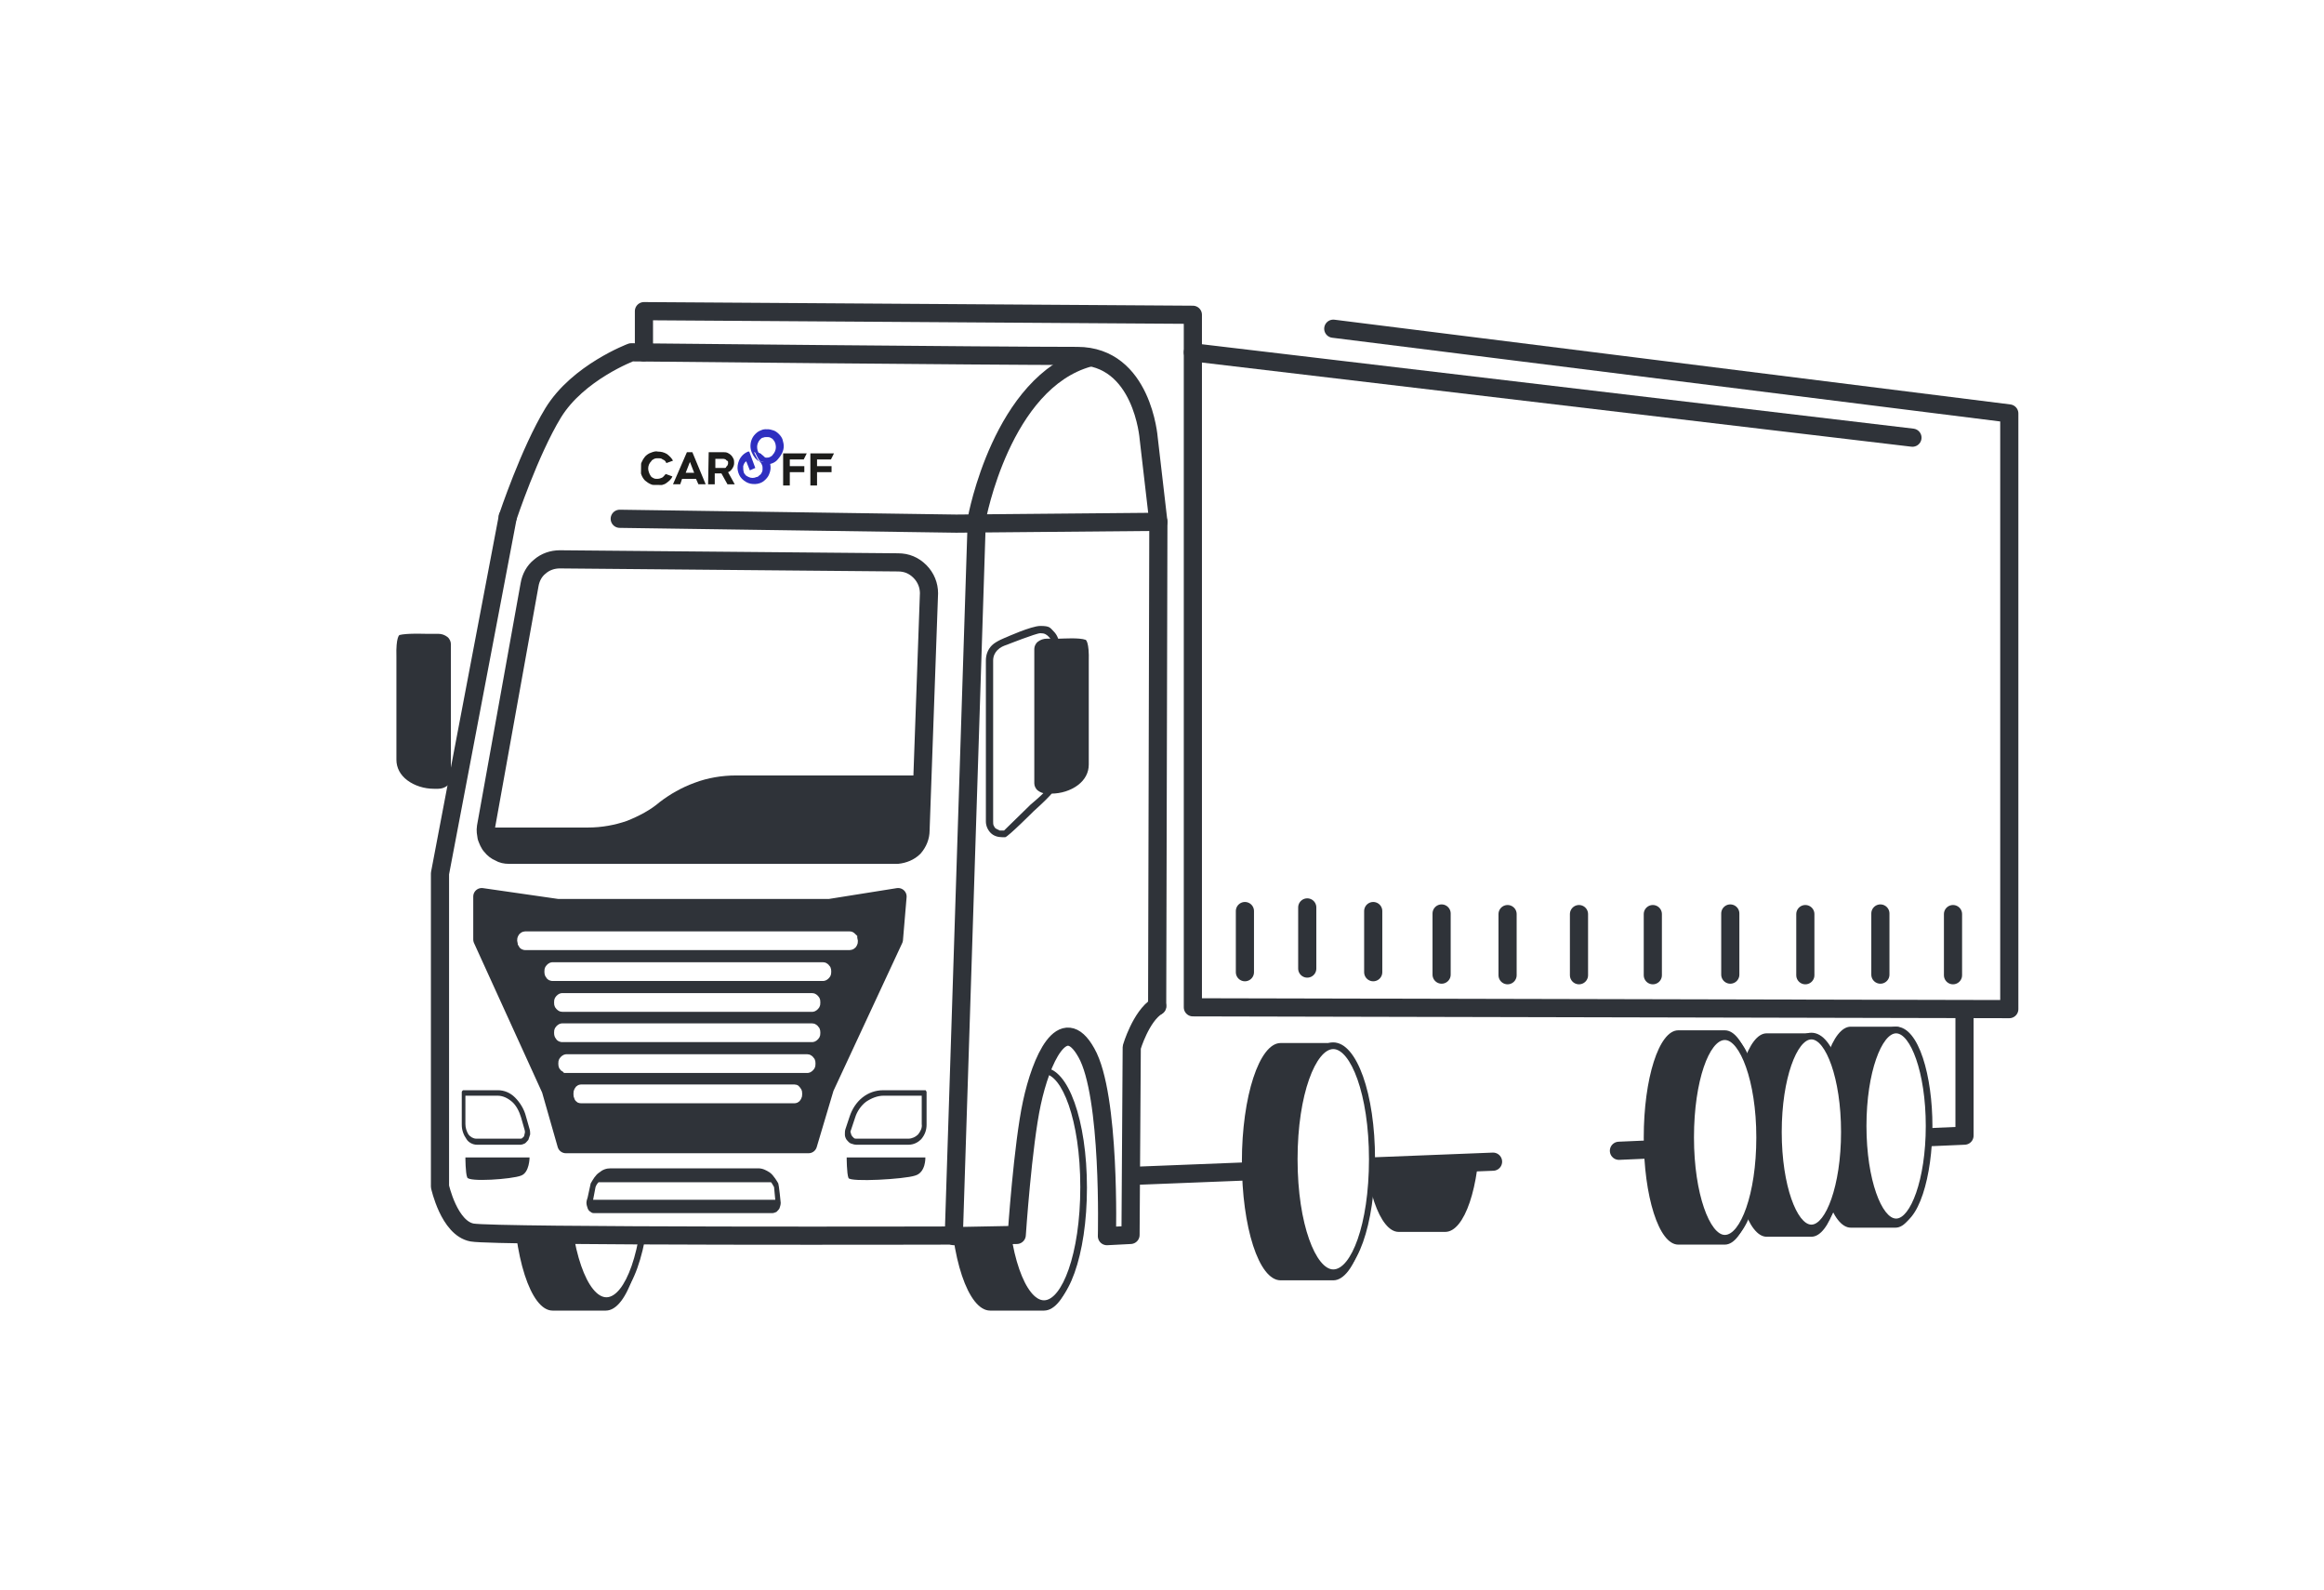 <?xml version="1.0" encoding="utf-8"?>
<!-- Generator: Adobe Illustrator 23.0.0, SVG Export Plug-In . SVG Version: 6.00 Build 0)  -->
<svg version="1.1" id="Слой_1" xmlns="http://www.w3.org/2000/svg" xmlns:xlink="http://www.w3.org/1999/xlink" x="0px" y="0px"
	 viewBox="0 0 384 262.6" style="enable-background:new 0 0 384 262.6;" xml:space="preserve">
<style type="text/css">
	.st0{fill:#FFFFFF;}
	.st1{fill:#2F3339;}
	.st2{fill:none;stroke:#2F3339;stroke-width:3;stroke-miterlimit:10;}
	.st3{fill:#2F3339;stroke:#2F3339;stroke-width:2.9;stroke-linecap:round;stroke-linejoin:round;stroke-miterlimit:10;}
	.st4{fill:#FFFFFF;stroke:#FFFFFF;stroke-width:2;stroke-miterlimit:10;}
	.st5{clip-path:url(#SVGID_2_);}
	.st6{fill:#1D1D1B;}
	.st7{fill:#2F2FC0;}
	.st8{fill:none;stroke:#2F3339;stroke-width:3;stroke-linecap:round;stroke-linejoin:round;stroke-miterlimit:10;}
	.st9{fill:none;stroke:#2F2FC0;stroke-width:5;stroke-linecap:round;stroke-linejoin:round;stroke-miterlimit:10;}
	.st10{fill:none;stroke:#2F3339;stroke-width:2;stroke-linecap:round;stroke-linejoin:round;stroke-miterlimit:10;}
	.st11{fill:#2F3339;stroke:#2F3339;stroke-width:2.712;stroke-linecap:round;stroke-linejoin:round;stroke-miterlimit:10;}
	.st12{fill:#FFFFFF;stroke:#FFFFFF;stroke-width:1.831;stroke-miterlimit:10;}
	.st13{clip-path:url(#SVGID_4_);}
	.st14{fill:none;stroke:#2F2FC0;stroke-width:4.578;stroke-linecap:round;stroke-linejoin:round;stroke-miterlimit:10;}
	.st15{fill:#2F3339;stroke:#2F3339;stroke-width:2.808;stroke-linecap:round;stroke-linejoin:round;stroke-miterlimit:10;}
	.st16{fill:#FFFFFF;stroke:#FFFFFF;stroke-width:1.896;stroke-miterlimit:10;}
	.st17{clip-path:url(#SVGID_6_);}
	.st18{fill:none;stroke:#2F2FC0;stroke-width:4.741;stroke-linecap:round;stroke-linejoin:round;stroke-miterlimit:10;}
	.st19{fill:#2F3339;stroke:#2F3339;stroke-width:2.365;stroke-linecap:round;stroke-linejoin:round;stroke-miterlimit:10;}
	.st20{fill:#FFFFFF;stroke:#FFFFFF;stroke-width:1.927;stroke-miterlimit:10;}
	.st21{clip-path:url(#SVGID_8_);}
	.st22{fill:none;stroke:#2F2FC0;stroke-width:4.819;stroke-linecap:round;stroke-linejoin:round;stroke-miterlimit:10;}
</style>
<g>
	<rect class="st0" width="384" height="262.6"/>
	<g>
		<polygon class="st0" points="197.1,52 332,68.3 332,166.7 197.1,166.4 		"/>
		<path class="st1" d="M106.1,166.9h6.6c2.7,0,4.9,6.4,4.9,14.3s-2.2,14.3-4.9,14.3h-6.6c-2.7,0-4.9-6.4-4.9-14.3
			S103.4,166.9,106.1,166.9z"/>
		<path class="st1" d="M89.5,169.3h7.4c3,0,5.5,7.3,5.5,16.1c0,8.9-2.4,16.1-5.5,16.1h-7.4c-3,0-5.5-7.3-5.5-16.1
			C84.1,176.6,86.5,169.3,89.5,169.3z"/>
		<path class="st0" d="M96.9,201.3c-3,0-5.5-7.2-5.5-16c0-8.9,2.4-16.1,5.5-16.1c3,0,5.5,7.2,5.5,16.1
			C102.4,194.1,99.9,201.3,96.9,201.3z"/>
		<path class="st1" d="M170.2,167.3h6.3c2.6,0,4.7,6,4.7,13.5s-2.1,13.5-4.7,13.5h-6.3c-2.6,0-4.7-6-4.7-13.5
			C165.6,173.3,167.6,167.3,170.2,167.3z"/>
		<path class="st0" d="M176.6,194.2c-2.6,0-4.7-6.1-4.7-13.6c0-7.5,2.1-13.6,4.7-13.6c2.6,0,4.7,6.1,4.7,13.6
			C181.3,188.1,179.2,194.2,176.6,194.2z"/>
		<path class="st1" d="M158.2,168.1h6.3c2.6,0,4.7,6,4.7,13.5c0,7.5-2.1,13.5-4.7,13.5h-6.3c-2.6,0-4.7-6-4.7-13.5
			C153.6,174.1,155.6,168.1,158.2,168.1z"/>
		<path class="st0" d="M164.6,195c-2.6,0-4.7-6.1-4.7-13.6c0-7.5,2.1-13.6,4.7-13.6s4.7,6.1,4.7,13.6
			C169.3,188.9,167.2,195,164.6,195z"/>
		<path class="st1" d="M145.7,168.1h6.6c2.7,0,4.9,6.4,4.9,14.3s-2.2,14.3-4.9,14.3h-6.6c-2.7,0-4.9-6.4-4.9-14.3
			C140.9,174.6,143,168.1,145.7,168.1z"/>
		<path class="st0" d="M152.3,196.5c-2.7,0-4.9-6.4-4.9-14.3c0-7.9,2.2-14.3,4.9-14.3c2.7,0,4.9,6.4,4.9,14.3
			C157.2,190.1,155,196.5,152.3,196.5z"/>
		<path class="st1" d="M231.1,170.1h7.7c3.1,0,5.7,7.5,5.7,16.7c0,9.2-2.5,16.7-5.7,16.7h-7.7c-3.1,0-5.7-7.5-5.7-16.7
			C225.4,177.6,227.9,170.1,231.1,170.1z"/>
		<path class="st0" d="M171.4,195V83l153.7,19.8v85.3L171.4,195z"/>
		<path class="st0" d="M107,51.4h89.6v115.8H107V51.4z"/>
		<path class="st1" d="M107,167.7h14.3c0.1,0,0.3-0.1,0.4-0.2c0.1-0.1,0.2-0.2,0.2-0.4c0-0.1-0.1-0.3-0.2-0.4
			c-0.1-0.1-0.2-0.2-0.4-0.2h-13.8V51.9h88.6v115.2c0,0.1,0.1,0.3,0.2,0.4c0.1,0.1,0.2,0.2,0.4,0.2c0.1,0,0.3-0.1,0.4-0.2
			c0.1-0.1,0.2-0.2,0.2-0.4V51.4c0-0.1-0.1-0.3-0.2-0.4c-0.1-0.1-0.2-0.2-0.4-0.2H107c-0.1,0-0.3,0.1-0.4,0.2
			c-0.1,0.1-0.2,0.2-0.2,0.4v115.8c0,0.1,0,0.1,0,0.2c0,0.1,0.1,0.1,0.1,0.2c0.1,0.1,0.1,0.1,0.2,0.1
			C106.8,167.7,106.9,167.7,107,167.7z"/>
		<path class="st1" d="M163.6,177.1h8.9c3.6,0,6.6,8.8,6.6,19.7c0,10.9-3,19.7-6.6,19.7h-8.9c-3.6,0-6.6-8.8-6.6-19.7
			C157,185.9,159.9,177.1,163.6,177.1z"/>
		<path class="st0" d="M172.5,215.4c-3.6,0-6.6-8.6-6.6-19.3c0-10.6,2.9-19.3,6.6-19.3c3.6,0,6.6,8.6,6.6,19.3
			C179,206.8,176.1,215.4,172.5,215.4z"/>
		<path class="st1" d="M172.5,216c4,0,7.1-8.7,7.1-19.8c0-11.1-3.1-19.8-7.1-19.8s-7.1,8.7-7.1,19.8
			C165.4,207.3,168.5,216,172.5,216z M172.5,177.4c2.9,0,6,7.5,6,18.7s-3.1,18.7-6,18.7c-2.9,0-6-7.5-6-18.7
			S169.6,177.4,172.5,177.4z"/>
		<path class="st1" d="M91.3,176.3h8.8c3.6,0,6.5,9,6.5,20.1c0,11.1-2.9,20.1-6.5,20.1h-8.8c-3.6,0-6.5-9-6.5-20.1
			C84.8,185.3,87.7,176.3,91.3,176.3z"/>
		<path class="st0" d="M100.2,214.8c-3.7,0-6.6-8.7-6.6-19.4s3-19.4,6.6-19.4s6.6,8.7,6.6,19.4S103.8,214.8,100.2,214.8z"/>
		<path class="st1" d="M100.2,215.3c4,0,7.2-8.8,7.2-20s-3.1-20-7.2-20c-4,0-7.2,8.8-7.2,20S96.1,215.3,100.2,215.3z M100.2,176.5
			c2.9,0,6.1,7.6,6.1,18.9s-3.1,18.9-6.1,18.9s-6.1-7.6-6.1-18.9S97.2,176.5,100.2,176.5z"/>
		<path class="st0" d="M191.4,86.2l0.3,80.4l-3,2.6c-0.5,0.5-1,1-1.3,1.7c-0.3,0.7-0.4,1.4-0.4,2.1l1.2,29c0,0.3,0,0.6-0.1,0.9
			c-0.1,0.3-0.3,0.5-0.5,0.7c-0.2,0.2-0.4,0.4-0.7,0.5c-0.3,0.1-0.6,0.2-0.8,0.2c-0.9,0-4.3,0.1-4.3,0c0-18.1-0.9-33-5.3-33
			c-4.4,0-7.9,14.7-7.9,32.8c0,0.1-10.5,0.2-10.5,0.2V86.5L191.4,86.2z"/>
		<path class="st0" d="M83.3,85.6h74.1v118.6H77c-1.2,0-2.3-0.5-3.1-1.3c-0.8-0.8-1.3-1.9-1.3-3.1v-38c0-10.6,0.9-21.1,2.8-31.5
			L83.3,85.6z"/>
		<path class="st1" d="M84.9,141.9H147c1.3,0,2.5-0.4,3.4-1.1c0.9-0.7,1.4-1.7,1.4-2.8v-9.5c0-0.1-0.1-0.2-0.2-0.3s-0.2-0.1-0.4-0.1
			h-29.6c-2.3,0-4.7,0.4-6.8,1.2c-2.2,0.8-4.1,1.9-5.8,3.2c-1.5,1.3-3.4,2.3-5.4,3.1c-2,0.7-4.2,1.1-6.4,1.1H80.8
			c-0.1,0-0.2,0-0.3,0.1c-0.1,0.1-0.2,0.2-0.2,0.2l-0.1,0.4c-0.1,0.6-0.1,1.1,0.1,1.7c0.2,0.6,0.5,1.1,0.9,1.5c0.4,0.4,1,0.8,1.6,1
			C83.5,141.8,84.2,141.9,84.9,141.9L84.9,141.9z"/>
		<path class="st1" d="M165.6,138.3c0,0,0,0,0.5,0c0.5-0.1,4.7-4.3,4.7-4.3s1.8-1.6,2.8-2.7c0.9-1.1,1.4-2.5,1.4-3.9v-20.9
			c0-0.8-0.3-1.6-0.9-2.2c-0.6-0.6-0.6-0.9-2.2-0.9c-1.5,0-5.7,1.9-5.7,1.9s-1.6,0.6-2.3,1.3c-0.7,0.7-1,1.6-1,2.5v26.6
			c0,0.7,0.3,1.4,0.8,1.9S164.9,138.3,165.6,138.3z M170.3,132.9l-4.4,4.3c-0.2,0-0.5,0-0.7,0c-0.2-0.1-0.4-0.2-0.6-0.3
			c-0.2-0.1-0.3-0.3-0.4-0.5c-0.1-0.2-0.1-0.4-0.1-0.7v-26.6c0-0.7,0.3-1.3,0.7-1.7c0.5-0.5,1-0.7,1.6-0.9c0,0,4.8-1.9,5.5-1.9
			c0.7,0,1,0.2,1.4,0.6c0.4,0.4,0.6,0.9,0.6,1.4v20.9c0,1.2-0.4,2.3-1.2,3.2C172,131.5,170.3,132.9,170.3,132.9z"/>
		<path class="st0" d="M97.4,60.2c0,0,3.6-1.5,6.9-1.5H178c1.9,0,3.8,0.6,5.4,1.7L157.6,86l-74.3,0.1l6.9-18.3l3.7-5.2L97.4,60.2z"
			/>
		<path class="st8" d="M148.4,92.9c1.4,0,2.6,0.5,3.6,1.5c1,1,1.5,2.3,1.5,3.6l-1.4,39.2c0,1-0.4,2-1.1,2.8
			c-0.7,0.7-1.7,1.1-2.7,1.2H84.1c-0.6,0-1.1-0.1-1.6-0.4c-0.5-0.2-1-0.6-1.3-1c-0.4-0.4-0.6-1-0.8-1.5c-0.1-0.6-0.2-1.1-0.1-1.7
			l7.2-40c0.2-1.2,0.8-2.3,1.7-3c0.9-0.8,2.1-1.2,3.3-1.2L148.4,92.9z"/>
		<path class="st1" d="M175.1,105.5H173c-0.6,0-1.1,0.2-1.5,0.5c-0.4,0.3-0.6,0.8-0.6,1.2v22.2c0,0.4,0.2,0.9,0.6,1.2
			c0.4,0.3,0.9,0.5,1.5,0.5h0.7c1.6,0,3.2-0.5,4.4-1.4c1.2-0.9,1.8-2.1,1.8-3.4v-17c0.1-3.3-0.5-3.6-0.5-3.6
			C178.3,105.3,175.7,105.5,175.1,105.5z"/>
		<path class="st1" d="M70.3,104.7h2.1c0.6,0,1.1,0.2,1.5,0.5c0.4,0.3,0.6,0.8,0.6,1.2v22.2c0,0.4-0.2,0.9-0.6,1.2
			c-0.4,0.3-0.9,0.5-1.5,0.5h-0.7c-1.6,0-3.2-0.5-4.4-1.4c-1.2-0.9-1.8-2.1-1.8-3.4v-17c-0.1-3.3,0.5-3.6,0.5-3.6
			C67.2,104.6,69.7,104.7,70.3,104.7z"/>
		<g>
			<path class="st1" d="M127.2,193.7c-0.6-0.4-1.2-0.7-1.9-0.7h-24.4c-0.7,0-1.3,0.2-1.9,0.7c-0.6,0.4-1,1.1-1.4,1.8l-0.5,2.3
				c-0.1,0.3-0.2,0.6-0.2,0.9c0,0.3,0.1,0.6,0.2,0.9c0.1,0.3,0.3,0.5,0.5,0.6c0.2,0.2,0.4,0.2,0.7,0.2h29.3c0.2,0,0.5-0.1,0.7-0.2
				c0.2-0.2,0.4-0.4,0.5-0.6c0.1-0.3,0.2-0.6,0.2-0.9c0-0.1-0.3-3-0.4-3.2C128.5,195.3,127.8,194.1,127.2,193.7z M98.9,195.3
				c0,0,0.1,0,0.1,0h28.3c0,0,0.1,0,0.1,0c0.2,0.2,0.3,0.5,0.5,0.8l0.2,2.1H98l0.4-2.1C98.5,195.8,98.7,195.5,98.9,195.3z"/>
			<path class="st1" d="M129,198.7C129,198.9,129,198.4,129,198.7L129,198.7z"/>
		</g>
		<path class="st15" d="M148.4,148.1l-11.3,1.8h-45l-12.5-1.8v7.1L90.9,180l2.6,9.1h40.1l2.8-9.4l11.4-24.5L148.4,148.1z"/>
		<path class="st1" d="M78.8,189.1h7.2c0.2,0,0.5-0.1,0.7-0.2c0.2-0.1,0.4-0.4,0.6-0.6c0.1-0.3,0.2-0.6,0.3-0.9c0-0.3,0-0.6-0.1-0.9
			l-0.6-2.1c-0.3-1.2-1-2.3-1.8-3.1s-1.8-1.2-2.8-1.2h-5.7c0,0-0.1,0-0.1,0c0,0-0.1,0.1-0.1,0.1c0,0-0.1,0.1-0.1,0.2
			c0,0.1,0,0.1,0,0.2v5.2c0,0.9,0.3,1.7,0.8,2.4C77.4,188.7,78.1,189.1,78.8,189.1z M82.2,181c0.9,0,1.7,0.4,2.4,1
			c0.7,0.6,1.2,1.6,1.5,2.6l0.6,2.1c0,0.2,0.1,0.3,0,0.5c0,0.2-0.1,0.3-0.1,0.5c-0.1,0.1-0.2,0.2-0.3,0.3c-0.1,0.1-0.2,0.1-0.4,0.1
			h-7.2c-0.5,0-1-0.3-1.3-0.7c-0.3-0.5-0.5-1.1-0.5-1.7V181H82.2z"/>
		<path class="st1" d="M150.1,189.1h-8.6c-0.3,0-0.6-0.1-0.9-0.2c-0.3-0.1-0.5-0.4-0.7-0.6c-0.2-0.3-0.3-0.6-0.3-0.9
			c0-0.3,0-0.6,0.1-0.9l0.7-2.1c0.4-1.2,1.1-2.3,2.1-3.1c1-0.8,2.2-1.2,3.4-1.2h6.8c0.1,0,0.1,0,0.2,0c0.1,0,0.1,0.1,0.1,0.1
			c0,0,0.1,0.1,0.1,0.2c0,0.1,0,0.1,0,0.2v5.2c0,0.9-0.3,1.7-0.9,2.4C151.7,188.7,151,189.1,150.1,189.1z M146,181c-1,0-2,0.4-2.9,1
			c-0.8,0.6-1.5,1.6-1.8,2.6l-0.7,2.1c-0.1,0.2-0.1,0.3,0,0.5c0,0.2,0.1,0.3,0.2,0.5c0.1,0.1,0.2,0.2,0.3,0.3
			c0.1,0.1,0.3,0.1,0.4,0.1h8.6c0.6,0,1.2-0.3,1.6-0.7c0.4-0.5,0.7-1.1,0.6-1.7V181H146z"/>
		<path class="st16" d="M86.8,156h53.6c0.1,0,0.3-0.1,0.3-0.2c0.1-0.1,0.1-0.2,0.1-0.4c0-0.1-0.1-0.3-0.1-0.4
			c-0.1-0.1-0.2-0.2-0.3-0.2H86.8c-0.1,0-0.3,0.1-0.3,0.2c-0.1,0.1-0.1,0.2-0.1,0.4c0,0.1,0.1,0.3,0.1,0.4
			C86.6,156,86.7,156,86.8,156z"/>
		<path class="st16" d="M91.3,161.1H136c0.1,0,0.2-0.1,0.3-0.2c0.1-0.1,0.1-0.2,0.1-0.4c0-0.1,0-0.3-0.1-0.4
			c-0.1-0.1-0.2-0.2-0.3-0.2H91.3c-0.1,0-0.2,0.1-0.3,0.2c-0.1,0.1-0.1,0.2-0.1,0.4c0,0.1,0,0.3,0.1,0.4
			C91.1,161.1,91.2,161.1,91.3,161.1z"/>
		<path class="st16" d="M92.9,166.2h41.3c0.1,0,0.2-0.1,0.3-0.2c0.1-0.1,0.1-0.2,0.1-0.4s0-0.3-0.1-0.4c-0.1-0.1-0.2-0.2-0.3-0.2
			H92.9c-0.1,0-0.2,0.1-0.3,0.2c-0.1,0.1-0.1,0.2-0.1,0.4s0,0.3,0.1,0.4C92.7,166.1,92.8,166.2,92.9,166.2z"/>
		<path class="st16" d="M93.6,176.3h39.8c0.1,0,0.2-0.1,0.3-0.2c0.1-0.1,0.1-0.2,0.1-0.4c0-0.1,0-0.3-0.1-0.4
			c-0.1-0.1-0.2-0.2-0.3-0.2H93.6c-0.1,0-0.2,0.1-0.3,0.2c-0.1,0.1-0.1,0.2-0.1,0.4c0,0.1,0,0.3,0.1,0.4
			C93.5,176.2,93.6,176.3,93.6,176.3z"/>
		<path class="st16" d="M92.9,171.2h41.3c0.1,0,0.2-0.1,0.3-0.2c0.1-0.1,0.1-0.2,0.1-0.4c0-0.1,0-0.3-0.1-0.4
			c-0.1-0.1-0.2-0.2-0.3-0.2H92.9c-0.1,0-0.2,0.1-0.3,0.2c-0.1,0.1-0.1,0.2-0.1,0.4c0,0.1,0,0.3,0.1,0.4
			C92.7,171.2,92.8,171.2,92.9,171.2z"/>
		<path class="st16" d="M96,181.3h35.3c0.1,0,0.2-0.1,0.2-0.2c0.1-0.1,0.1-0.2,0.1-0.4s0-0.3-0.1-0.4c-0.1-0.1-0.1-0.2-0.2-0.2H96
			c-0.1,0-0.2,0.1-0.2,0.2c-0.1,0.1-0.1,0.2-0.1,0.4s0,0.3,0.1,0.4C95.8,181.3,95.9,181.3,96,181.3z"/>
		<g>
			<defs>
				
					<rect id="SVGID_5_" x="117.2" y="59.6" transform="matrix(1.110317e-02 -1 1 1.110317e-02 44.99 196.617)" width="9.4" height="31.9"/>
			</defs>
			<clipPath id="SVGID_2_">
				<use xlink:href="#SVGID_5_"  style="overflow:visible;"/>
			</clipPath>
			<g class="st5">
				<path class="st6" d="M108.7,74.6c0.5,0,1,0.1,1.5,0.4c0.4,0.3,0.8,0.7,1,1.1l-1.1,0.4c-0.1-0.3-0.3-0.5-0.6-0.6
					c-0.2-0.2-0.5-0.2-0.8-0.2c-0.2,0-0.4,0-0.6,0.1c-0.2,0.1-0.4,0.2-0.5,0.4c-0.3,0.3-0.5,0.7-0.5,1.2c0,0.4,0.2,0.9,0.4,1.2
					c0.1,0.2,0.3,0.3,0.5,0.4c0.2,0.1,0.4,0.1,0.6,0.1c0.3,0,0.6-0.1,0.8-0.2c0.2-0.1,0.4-0.4,0.6-0.6l1.1,0.4
					c-0.2,0.5-0.6,0.8-1,1.1c-0.4,0.3-1,0.4-1.5,0.4c-0.8,0-1.4-0.3-2-0.8c-0.5-0.5-0.8-1.2-0.8-2c0-0.7,0.3-1.4,0.8-2
					c0.3-0.3,0.6-0.5,0.9-0.6C108,74.6,108.4,74.5,108.7,74.6z"/>
				<path class="st6" d="M112.4,80l-1.2,0l2.3-5.3l0.9,0l2.2,5.3l-1.2,0l-0.4-0.9l-2.3,0L112.4,80z M114.7,78.1l-0.7-1.8l-0.7,1.8
					L114.7,78.1z"/>
				<path class="st6" d="M117.1,74.7l2.4,0c0.2,0,0.5,0,0.7,0.1c0.2,0.1,0.4,0.2,0.6,0.4c0.2,0.2,0.3,0.4,0.4,0.6s0.1,0.5,0.1,0.7
					c0,0.3-0.1,0.6-0.3,0.9c-0.2,0.3-0.4,0.5-0.7,0.6l1.1,2l-1.2,0l-1-1.8l-1.1,0l0,1.8l-1.1,0L117.1,74.7z M119.5,75.8l-1.3,0
					l0,1.5l1.3,0c0.1,0,0.2,0,0.3,0c0.1,0,0.2-0.1,0.2-0.2c0.1-0.1,0.1-0.1,0.2-0.2c0-0.1,0.1-0.2,0.1-0.3c0-0.1,0-0.2,0-0.3
					c0-0.1-0.1-0.2-0.2-0.2c-0.1-0.1-0.1-0.1-0.2-0.2C119.7,75.8,119.6,75.8,119.5,75.8L119.5,75.8z"/>
				<path class="st7" d="M125.4,76.1c0.2,0.2,0.4,0.4,0.5,0.7c0.1,0.2,0.1,0.4,0.1,0.6c0,0.2,0,0.4-0.1,0.6
					c-0.1,0.2-0.2,0.4-0.4,0.5c-0.2,0.2-0.3,0.3-0.5,0.3c-0.4,0.2-0.9,0.2-1.3,0c-0.2-0.1-0.4-0.2-0.5-0.3c-0.1-0.2-0.3-0.3-0.3-0.5
					c-0.1-0.3-0.1-0.6-0.1-1c0.1-0.3,0.2-0.6,0.5-0.8l0.6,1.5l0.9-0.4l-1-2.7c0,0-0.1,0-0.1,0c-0.1,0-0.1,0-0.1,0
					c-0.7,0.3-1.2,0.8-1.5,1.5c-0.2,0.5-0.3,1.1-0.2,1.6c0.1,0.5,0.3,1,0.7,1.4c0.4,0.4,0.9,0.7,1.4,0.8c0.5,0.1,1.1,0.1,1.6-0.1
					c0.3-0.1,0.6-0.3,0.9-0.6c0.3-0.3,0.5-0.6,0.6-0.9c0.3-0.7,0.3-1.4,0-2.2c-0.1,0-0.1,0-0.2,0C126.3,76.4,125.8,76.3,125.4,76.1z
					"/>
				<path class="st7" d="M125.8,75c0.1,0.1,0.1,0.1,0.2,0.2c0,0-0.1,0-0.1-0.1C125.8,75,125.8,75,125.8,75z"/>
				<path class="st7" d="M129.5,73.7c0-0.4-0.1-0.7-0.2-1.1c-0.1-0.3-0.3-0.6-0.6-0.9c-0.3-0.3-0.6-0.5-0.9-0.6
					c-0.3-0.1-0.7-0.2-1-0.2c-0.4,0-0.7,0-1.1,0.2c-0.3,0.1-0.6,0.3-0.9,0.6c-0.5,0.5-0.8,1.2-0.8,2c0,0.7,0.3,1.4,0.8,2
					c0.2,0.2,0.4,0.4,0.6,0.5c-0.2-0.2-0.8-1.5-0.8-1.5c0.4,0,0.8,0.2,1.1,0.4c-0.1,0-0.1-0.1-0.2-0.1c-0.3-0.3-0.4-0.8-0.4-1.2
					c0-0.4,0.2-0.9,0.5-1.2c0.2-0.2,0.3-0.3,0.5-0.3c0.2-0.1,0.4-0.1,0.6-0.1c0.2,0,0.4,0,0.6,0.1c0.2,0.1,0.4,0.2,0.5,0.4
					c0.3,0.3,0.4,0.8,0.4,1.2c0,0.4-0.2,0.9-0.5,1.2c-0.1,0.2-0.3,0.3-0.5,0.4c-0.2,0.1-0.4,0.1-0.6,0.1c-0.3,0-0.5-0.1-0.8-0.2l0,0
					c0.4,0.3,0.7,0.8,0.9,1.3c0.7,0,1.4-0.3,1.8-0.8C129.2,75.1,129.5,74.4,129.5,73.7L129.5,73.7z"/>
				<path class="st7" d="M126,75.2L126,75.2c-0.1-0.1-0.2-0.1-0.2-0.2c-0.3-0.2-0.7-0.3-1.1-0.4c0,0,0.6,1.3,0.8,1.5
					c0.4,0.2,0.9,0.3,1.3,0.3c0.1,0,0.1,0,0.2,0C126.7,75.9,126.4,75.5,126,75.2z"/>
				<path class="st6" d="M129.4,74.9l3.9,0l-0.5,1l-2.3,0l0,1.1l2.4,0l0,1l-2.4,0l0,2.2l-1.1,0L129.4,74.9z"/>
				<path class="st6" d="M133.9,74.9l3.9,0l-0.5,1l-2.3,0l0,1.1l2.4,0l0,1l-2.4,0l0,2.2l-1.1,0L133.9,74.9z"/>
			</g>
		</g>
		<polyline class="st8" points="106.4,58.2 106.4,51.4 197.1,52 197.1,166.4 332,166.7 332,68.3 220.3,54.3 		"/>
		<polyline class="st8" points="324.6,167.2 324.6,187.6 267.5,190.1 		"/>
		<path class="st1" d="M305.8,169.6h7.4c3,0,5.5,7.4,5.5,16.6c0,9.2-2.5,16.6-5.5,16.6h-7.4c-3,0-5.5-7.4-5.5-16.6
			C300.3,177,302.8,169.6,305.8,169.6z"/>
		<path class="st0" d="M313.3,201.9c-3,0-5.5-7.1-5.5-15.9s2.4-15.9,5.5-15.9c3,0,5.5,7.1,5.5,15.9S316.3,201.9,313.3,201.9z"/>
		<path class="st1" d="M313.3,202.4c3.8,0,6-8.3,6-16.4s-2.2-16.4-6-16.4c-3.8,0-6,8.3-6,16.4S309.5,202.4,313.3,202.4z
			 M313.3,170.7c2.3,0,4.9,6.3,4.9,15.3s-2.6,15.3-4.9,15.3c-2.3,0-4.9-6.3-4.9-15.3S311,170.7,313.3,170.7z"/>
		<path class="st1" d="M291.9,170.7h7.4c3,0,5.5,7.5,5.5,16.8c0,9.3-2.5,16.8-5.5,16.8h-7.4c-3,0-5.5-7.5-5.5-16.8
			C286.5,178.2,288.9,170.7,291.9,170.7z"/>
		<path class="st0" d="M299.3,202.8c-3,0-5.5-7.1-5.5-15.9c0-8.8,2.4-15.9,5.5-15.9c3,0,5.5,7.1,5.5,15.9
			C304.8,195.7,302.3,202.8,299.3,202.8z"/>
		<path class="st1" d="M299.3,203.4c3.8,0,6-8.3,6-16.4c0-8.1-2.2-16.4-6-16.4c-3.8,0-6,8.3-6,16.4
			C293.3,195,295.5,203.4,299.3,203.4z M299.3,171.7c2.3,0,4.9,6.3,4.9,15.3c0,9-2.6,15.3-4.9,15.3c-2.3,0-4.9-6.3-4.9-15.3
			C294.4,178,297,171.7,299.3,171.7z"/>
		<path class="st1" d="M277.3,170.2h7.7c3.2,0,5.7,8,5.7,17.7c0,9.8-2.6,17.7-5.7,17.7h-7.7c-3.2,0-5.7-8-5.7-17.7
			S274.1,170.2,277.3,170.2z"/>
		<path class="st0" d="M285,204.6c-3.1,0-5.7-7.5-5.7-16.7c0-9.2,2.5-16.7,5.7-16.7c3.1,0,5.7,7.5,5.7,16.7
			C290.6,197.1,288.1,204.6,285,204.6z"/>
		<path class="st1" d="M285,205.1c3.9,0,6.2-8.8,6.2-17.2c0-8.5-2.3-17.2-6.2-17.2c-3.9,0-6.2,8.8-6.2,17.2
			C278.7,196.4,281.1,205.1,285,205.1z M285,171.8c2.4,0,5.2,6.6,5.2,16.1c0,9.5-2.7,16.1-5.2,16.1c-2.4,0-5.1-6.6-5.1-16.1
			S282.5,171.8,285,171.8z"/>
		<path class="st8" d="M102.4,85.7l55.6,0.8l33.4-0.3l-1.6-13.8c0,0-1-13.6-11.8-13.6c-14.6,0-73.7-0.6-73.7-0.6s-8.8,3.3-12.9,10
			c-3.9,6.4-7.5,17.2-7.5,17.2"/>
		<line class="st8" x1="191.4" y1="86.2" x2="191.2" y2="166.2"/>
		<line class="st8" x1="188.4" y1="194.2" x2="246.7" y2="191.9"/>
		<path class="st1" d="M211.6,172.3h8.7c3.6,0,6.4,8.8,6.4,19.6c0,10.8-2.9,19.6-6.4,19.6h-8.7c-3.6,0-6.4-8.8-6.4-19.6
			C205.2,181.1,208.1,172.3,211.6,172.3z"/>
		<path class="st0" d="M220.3,210.2c-3.5,0-6.4-8.4-6.4-18.7c0-10.3,2.9-18.7,6.4-18.7c3.5,0,6.4,8.4,6.4,18.7
			C226.7,201.9,223.8,210.2,220.3,210.2z"/>
		<path class="st1" d="M220.3,210.8c3.9,0,6.9-8.5,6.9-19.3c0-10.8-3-19.3-6.9-19.3c-3.9,0-6.9,8.5-6.9,19.3
			C213.4,202.3,216.4,210.8,220.3,210.8z M220.3,173.3c2.8,0,5.9,7.3,5.9,18.2c0,10.9-3,18.2-5.9,18.2c-2.8,0-5.9-7.3-5.9-18.2
			C214.4,180.6,217.5,173.3,220.3,173.3z"/>
		<path class="st8" d="M83.9,85.4l-11.2,58.9v51.7c0,0,1.5,6.9,5.3,7.6c3.8,0.7,79.6,0.5,79.6,0.5l3.8-118.4c0,0,4.1-22.6,18.5-26.6
			"/>
		<path class="st1" d="M76.9,191.2h10.6c0,0,0,2.5-1.4,3c-1.5,0.6-8.7,1.1-8.9,0.3C76.9,193.8,76.9,191.2,76.9,191.2z"/>
		<path class="st1" d="M139.9,191.2l13,0c0,0,0.1,2.5-1.7,3c-1.8,0.6-10.7,1.1-11,0.4S139.9,191.2,139.9,191.2z"/>
		<path class="st8" d="M157.6,204.2L168,204c0,0,1-14.9,2.5-21.8c1.5-7,5.1-15.3,9-8.3c4,7,3.4,30.3,3.4,30.3l3.9-0.2L187,173
			c0,0,1.5-5.1,4.2-6.8"/>
		<line class="st8" x1="205.7" y1="150.5" x2="205.7" y2="160.6"/>
		<line class="st8" x1="197.1" y1="58.2" x2="316" y2="72.3"/>
		<line class="st8" x1="216" y1="149.9" x2="216" y2="160"/>
		<line class="st8" x1="226.9" y1="150.5" x2="226.9" y2="160.6"/>
		<line class="st8" x1="238.2" y1="150.9" x2="238.2" y2="161"/>
		<line class="st8" x1="249.1" y1="151" x2="249.1" y2="161.1"/>
		<line class="st8" x1="260.9" y1="151" x2="260.9" y2="161.1"/>
		<line class="st8" x1="273.1" y1="151" x2="273.1" y2="161.1"/>
		<line class="st8" x1="285.9" y1="150.9" x2="285.9" y2="161"/>
		<line class="st8" x1="298.3" y1="151" x2="298.3" y2="161.1"/>
		<line class="st8" x1="310.7" y1="150.9" x2="310.7" y2="161"/>
		<line class="st8" x1="322.7" y1="151" x2="322.7" y2="161.1"/>
	</g>
</g>
</svg>
